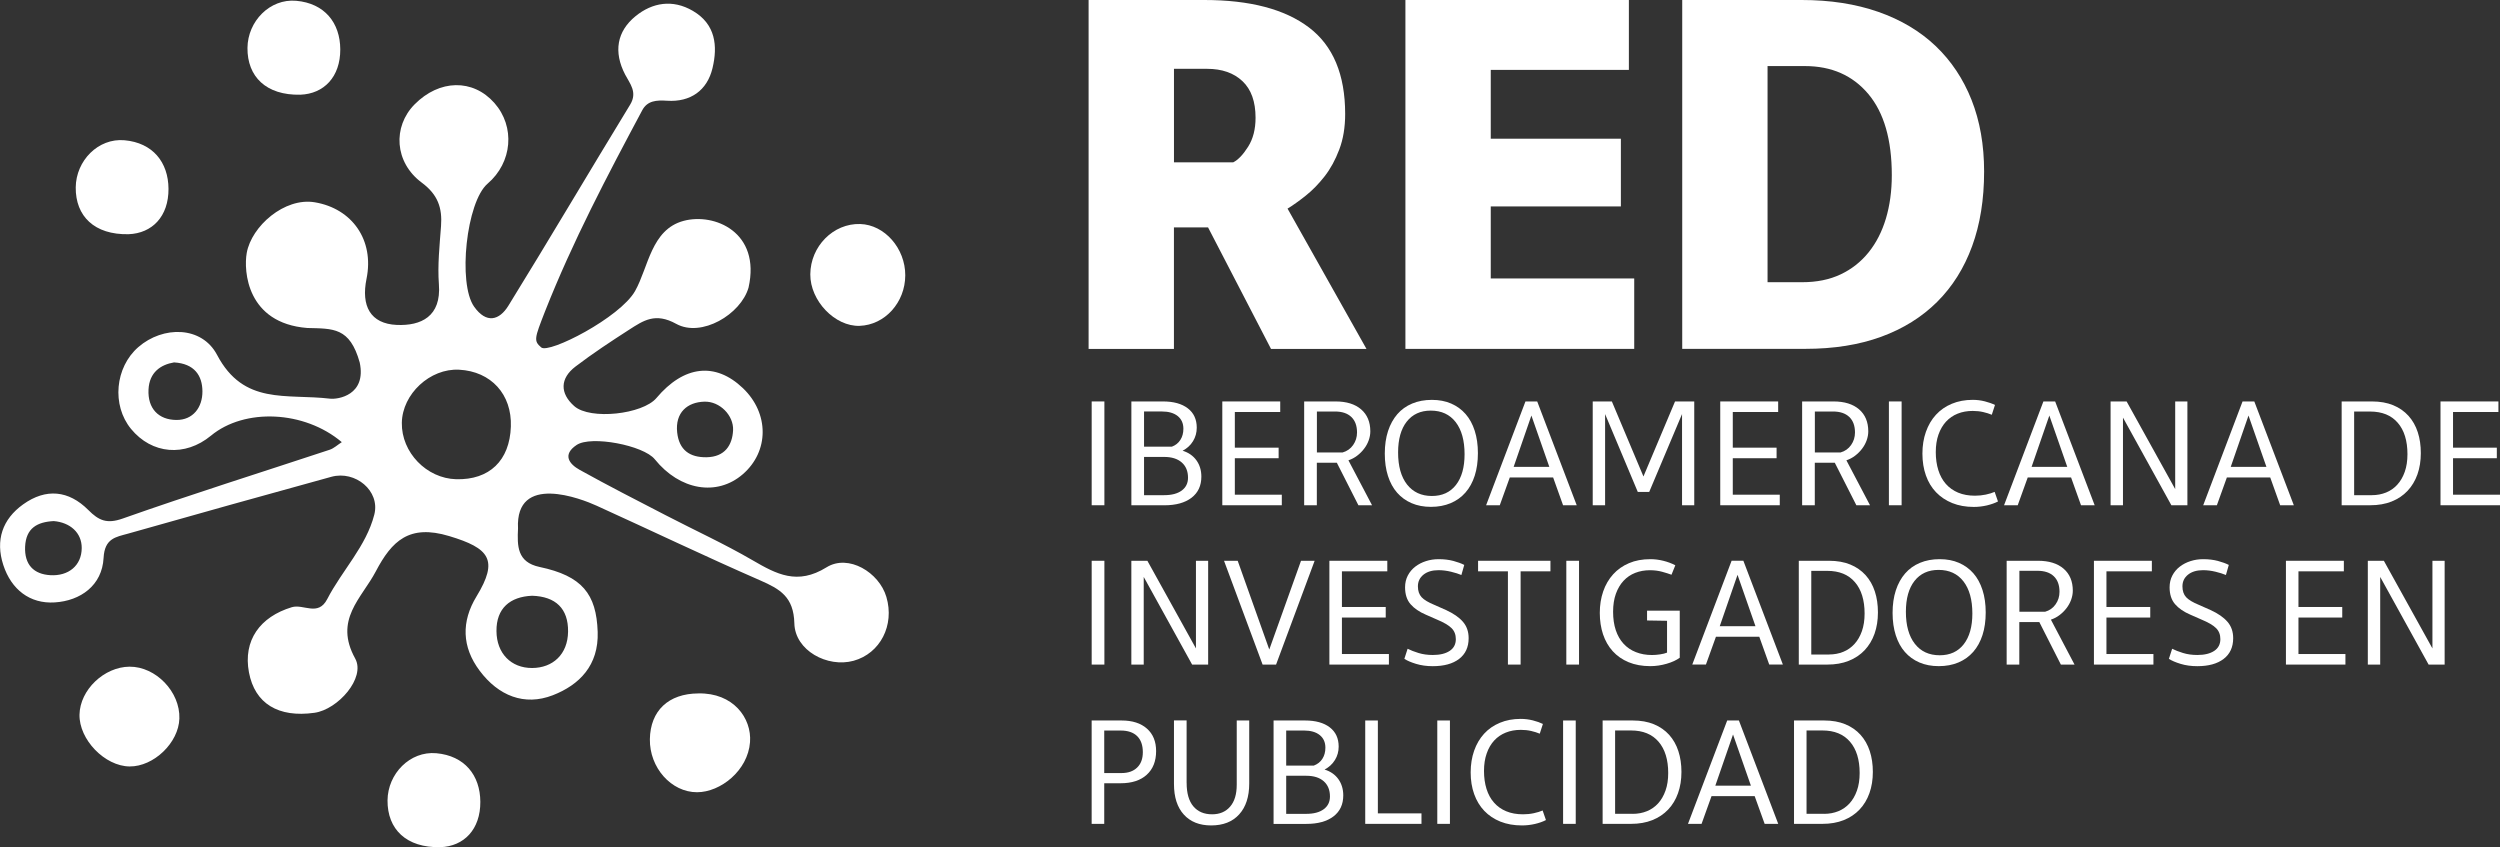 <svg width="180" height="61" viewBox="0 0 180 61" fill="none" xmlns="http://www.w3.org/2000/svg">
<rect x="0" y="0" width="180" height="61" fill="#333333" stroke="none"/>
<path fill-rule="evenodd" clip-rule="evenodd" d="M63.819 42.979C63.299 41.21 61.083 39.87 59.512 40.846C57.41 42.15 55.92 41.346 54.175 40.332C52.153 39.156 50.018 38.181 47.939 37.102C45.863 36.029 43.782 34.966 41.739 33.831C40.975 33.408 40.476 32.735 41.515 32.039C42.56 31.338 46.335 32.065 47.145 33.069C48.951 35.305 51.618 35.757 53.482 34.145C55.385 32.496 55.388 29.762 53.492 27.949C51.506 26.052 49.241 26.309 47.262 28.658C46.273 29.831 42.498 30.257 41.347 29.241C40.305 28.322 40.31 27.248 41.436 26.391C42.674 25.449 43.981 24.586 45.29 23.744C46.332 23.076 47.18 22.483 48.688 23.318C50.502 24.322 53.345 22.632 53.895 20.706C54.794 16.712 51.432 15.307 49.218 15.903C46.88 16.532 46.694 19.235 45.726 20.953C44.648 22.866 39.521 25.49 38.968 25.015C38.415 24.54 38.484 24.368 39.238 22.429C41.235 17.371 43.726 12.647 46.24 7.941C46.615 7.238 47.272 7.204 48.034 7.253C49.707 7.363 50.917 6.519 51.302 4.901C51.679 3.317 51.534 1.748 49.886 0.783C48.421 -0.074 46.964 0.19 45.767 1.158C44.416 2.254 44.159 3.736 45.013 5.374C45.344 6.013 45.919 6.637 45.369 7.538C42.43 12.352 39.566 17.215 36.604 22.011C35.952 23.069 35.015 23.325 34.133 22.075C32.954 20.404 33.578 14.537 35.106 13.225C36.894 11.695 37.108 9.122 35.593 7.41C34.047 5.666 31.637 5.71 29.851 7.515C28.262 9.122 28.394 11.69 30.371 13.153C31.527 14.013 31.853 14.966 31.754 16.283C31.652 17.677 31.497 19.086 31.601 20.473C31.779 22.794 30.31 23.469 28.57 23.395C26.66 23.31 25.99 22.024 26.39 20.07C26.958 17.287 25.355 15.017 22.665 14.565C20.485 14.198 18.106 16.291 17.765 18.213C17.535 19.497 17.765 23.271 22.123 23.615C23.987 23.667 25.185 23.551 25.9 26.101C26.397 28.453 24.329 28.771 23.763 28.704C20.595 28.332 17.548 29.192 15.63 25.554C14.527 23.459 11.733 23.451 9.962 24.989C8.281 26.447 8.034 29.174 9.432 30.879C10.933 32.709 13.319 32.912 15.192 31.366C17.609 29.366 21.916 29.554 24.609 31.834C24.301 32.032 24.044 32.278 23.74 32.381C18.768 34.026 13.765 35.593 8.826 37.338C7.682 37.742 7.104 37.469 6.36 36.722C4.944 35.3 3.306 35.141 1.671 36.311C0.168 37.385 -0.341 38.899 0.237 40.679C0.812 42.448 2.152 43.487 3.94 43.374C5.797 43.259 7.354 42.15 7.458 40.17C7.532 38.753 8.342 38.668 9.208 38.425C14.089 37.043 18.972 35.672 23.86 34.329C25.577 33.857 27.388 35.338 26.95 37.051C26.367 39.336 24.627 41.069 23.559 43.138C22.902 44.407 21.855 43.467 21.012 43.718C18.717 44.412 17.492 46.111 17.925 48.412C18.348 50.653 20.032 51.688 22.642 51.321C24.329 51.084 26.341 48.807 25.574 47.416C24.026 44.617 26.028 43.097 27.059 41.138C28.213 38.943 29.462 37.731 32.337 38.596C35.252 39.472 35.911 40.312 34.309 42.941C33.206 44.751 33.247 46.579 34.538 48.296C35.883 50.091 37.75 50.853 39.801 50.058C41.716 49.313 43.112 47.909 43.033 45.498C42.942 42.758 41.907 41.467 38.853 40.822C37.215 40.476 37.241 39.292 37.297 38.055C37.091 34.034 41.882 35.919 42.959 36.412C46.885 38.196 50.777 40.06 54.728 41.785C56.164 42.414 57.145 42.971 57.194 44.884C57.239 46.835 59.573 48.091 61.455 47.577C63.376 47.048 64.423 45.018 63.819 42.979ZM50.706 28.92C51.824 28.879 52.833 29.913 52.782 30.979C52.728 32.044 52.198 32.899 50.871 32.922C49.659 32.94 48.895 32.399 48.757 31.141C48.599 29.695 49.498 28.956 50.706 28.92ZM12.7 30.237C11.419 30.229 10.624 29.415 10.693 28.044C10.754 26.807 11.569 26.257 12.53 26.093C14.002 26.18 14.568 27.046 14.575 28.173C14.583 29.328 13.9 30.247 12.7 30.237ZM3.622 41.413C2.427 41.341 1.752 40.658 1.808 39.356C1.872 38.024 2.677 37.582 3.867 37.518C5.051 37.616 5.892 38.358 5.884 39.462C5.876 40.727 4.924 41.49 3.622 41.413ZM32.844 34.504C30.71 34.447 28.896 32.568 28.932 30.442C28.967 28.363 30.967 26.509 33.056 26.619C35.361 26.74 36.866 28.396 36.782 30.717C36.698 33.164 35.236 34.566 32.844 34.504ZM38.313 42.894C40.012 42.948 40.922 43.819 40.901 45.477C40.881 47.12 39.796 48.091 38.313 48.096C36.798 48.101 35.756 47.043 35.746 45.441C35.73 43.798 36.721 42.961 38.313 42.894Z" fill="white"/>
<path fill-rule="evenodd" clip-rule="evenodd" d="M9.333 55.185C7.542 55.167 5.686 53.246 5.724 51.449C5.762 49.667 7.497 48.014 9.328 48.001C11.223 47.991 12.978 49.816 12.915 51.737C12.864 53.477 11.07 55.198 9.333 55.185Z" fill="white"/>
<path fill-rule="evenodd" clip-rule="evenodd" d="M50.278 49.927C52.784 49.868 54.134 51.696 54.002 53.436C53.846 55.485 51.877 57.038 50.189 57.041C48.332 57.044 46.757 55.272 46.791 53.218C46.826 51.172 48.128 49.94 50.278 49.927Z" fill="white"/>
<path fill-rule="evenodd" clip-rule="evenodd" d="M65.179 19.823C65.174 21.78 63.712 23.397 61.893 23.461C60.118 23.52 58.33 21.656 58.342 19.754C58.352 17.736 60.001 16.07 61.934 16.129C63.689 16.18 65.184 17.88 65.179 19.823Z" fill="white"/>
<path fill-rule="evenodd" clip-rule="evenodd" d="M9.254 16.863C6.796 16.914 5.433 15.566 5.453 13.492C5.471 11.572 7.066 9.931 8.963 10.098C10.991 10.278 12.122 11.674 12.132 13.597C12.143 15.582 10.958 16.801 9.254 16.863Z" fill="white"/>
<path fill-rule="evenodd" clip-rule="evenodd" d="M31.706 60.997C29.247 61.049 27.887 59.701 27.902 57.626C27.92 55.709 29.515 54.065 31.413 54.232C33.443 54.414 34.576 55.809 34.584 57.734C34.594 59.716 33.407 60.938 31.706 60.997Z" fill="white"/>
<path fill-rule="evenodd" clip-rule="evenodd" d="M21.621 6.819C19.163 6.871 17.8 5.523 17.818 3.448C17.836 1.53 19.43 -0.11 21.328 0.057C23.358 0.236 24.492 1.63 24.5 3.556C24.507 5.535 23.325 6.758 21.621 6.819Z" fill="white"/>
<path d="M78.382 0H86.714C89.99 0 92.499 0.657 94.241 1.974C95.981 3.289 96.852 5.369 96.852 8.206C96.852 9.161 96.712 10.013 96.429 10.76C96.147 11.51 95.795 12.154 95.372 12.696C94.949 13.238 94.496 13.703 94.009 14.09C93.523 14.478 93.087 14.786 92.703 15.02L98.386 25.122H91.513L86.981 16.375H84.523V25.122H78.379V0H78.382ZM84.526 4.955V11.69H88.787C89.147 11.51 89.503 11.135 89.862 10.568C90.222 10 90.4 9.304 90.4 8.478C90.4 7.317 90.087 6.439 89.46 5.846C88.833 5.253 87.983 4.955 86.908 4.955H84.526Z" fill="white"/>
<path d="M101.19 0H117.279V5.032H107.334V9.987H116.703V14.863H107.334V20.049H117.664V25.12H101.19V0Z" fill="white"/>
<path d="M121.12 25.12V0H129.722C131.77 0 133.607 0.285 135.232 0.852C136.857 1.42 138.233 2.239 139.361 3.309C140.487 4.38 141.351 5.677 141.954 7.199C142.555 8.722 142.856 10.437 142.856 12.347C142.856 14.36 142.568 16.154 141.992 17.726C141.417 19.299 140.579 20.635 139.478 21.731C138.378 22.827 137.033 23.667 135.446 24.247C133.859 24.827 132.04 25.117 129.992 25.117H121.12V25.12ZM129.76 20.319C130.81 20.319 131.732 20.131 132.524 19.756C133.316 19.382 133.989 18.853 134.539 18.17C135.089 17.487 135.505 16.673 135.787 15.731C136.067 14.789 136.21 13.751 136.21 12.614C136.21 10.059 135.647 8.111 134.521 6.77C133.395 5.43 131.872 4.757 129.951 4.757H127.264V20.316H129.76V20.319Z" fill="white"/>
<path d="M78.601 28.904H79.516V36.378H78.601V28.904Z" fill="white"/>
<path d="M81.459 36.378V28.904H83.734C84.495 28.904 85.091 29.069 85.522 29.4C85.952 29.731 86.166 30.193 86.166 30.794C86.166 31.148 86.077 31.469 85.899 31.762C85.721 32.055 85.471 32.283 85.15 32.453C85.575 32.584 85.906 32.815 86.143 33.143C86.38 33.474 86.498 33.865 86.498 34.319C86.498 34.971 86.261 35.477 85.789 35.839C85.318 36.201 84.661 36.381 83.825 36.381H81.459V36.378ZM82.371 32.162H84.371C84.638 32.062 84.842 31.901 84.987 31.672C85.132 31.446 85.204 31.179 85.204 30.871C85.204 30.478 85.066 30.175 84.793 29.954C84.518 29.736 84.139 29.626 83.65 29.626H82.371V32.162ZM82.371 32.899V35.652H83.823C84.363 35.652 84.783 35.541 85.086 35.318C85.387 35.094 85.537 34.789 85.537 34.396C85.537 33.929 85.387 33.562 85.086 33.297C84.786 33.033 84.365 32.899 83.823 32.899H82.371Z" fill="white"/>
<path d="M92.176 29.664H88.908V32.232H92.061V32.992H88.908V35.618H92.29V36.378H88.006V28.904H92.176V29.664Z" fill="white"/>
<path d="M93.9 36.378V28.904H96.162C96.946 28.904 97.56 29.094 98.001 29.474C98.442 29.854 98.663 30.383 98.663 31.058C98.663 31.274 98.623 31.49 98.544 31.711C98.465 31.929 98.353 32.132 98.212 32.314C98.072 32.499 97.907 32.663 97.716 32.809C97.525 32.956 97.316 33.066 97.087 33.143L98.788 36.378H97.805L96.251 33.315H94.812V36.378H93.9ZM94.814 32.578H96.666C96.987 32.486 97.239 32.309 97.425 32.042C97.611 31.777 97.706 31.477 97.706 31.138C97.706 30.655 97.568 30.283 97.295 30.021C97.02 29.759 96.628 29.628 96.119 29.628H94.817V32.578H94.814Z" fill="white"/>
<path d="M103.029 36.494C102.512 36.494 102.046 36.406 101.636 36.229C101.226 36.052 100.877 35.8 100.592 35.474C100.306 35.148 100.087 34.748 99.934 34.27C99.781 33.795 99.705 33.256 99.705 32.658C99.705 32.052 99.784 31.51 99.939 31.035C100.095 30.56 100.319 30.155 100.607 29.821C100.897 29.487 101.251 29.233 101.674 29.056C102.097 28.879 102.571 28.791 103.095 28.791C103.613 28.791 104.076 28.879 104.484 29.056C104.891 29.233 105.238 29.485 105.523 29.811C105.808 30.137 106.027 30.537 106.18 31.015C106.333 31.49 106.409 32.029 106.409 32.627C106.409 33.233 106.333 33.775 106.18 34.25C106.027 34.725 105.806 35.13 105.513 35.464C105.22 35.798 104.863 36.052 104.445 36.229C104.025 36.404 103.554 36.494 103.029 36.494ZM103.098 35.711C103.837 35.711 104.415 35.446 104.828 34.917C105.24 34.388 105.449 33.652 105.449 32.707C105.449 31.716 105.235 30.945 104.81 30.393C104.382 29.841 103.786 29.564 103.016 29.564C102.278 29.564 101.7 29.829 101.284 30.358C100.869 30.886 100.663 31.628 100.663 32.581C100.663 33.564 100.877 34.332 101.307 34.884C101.74 35.433 102.336 35.711 103.098 35.711Z" fill="white"/>
<path d="M111.825 34.376H108.705L107.984 36.378H107L109.833 28.904H110.679L113.524 36.378H112.541L111.825 34.376ZM108.982 33.616H111.552L110.261 29.919L108.982 33.616Z" fill="white"/>
<path d="M114.67 28.904H116.054L118.328 34.306L120.603 28.904H121.986V36.378H121.107V29.813L118.743 35.42H117.921L115.567 29.813V36.378H114.676V28.904H114.67Z" fill="white"/>
<path d="M128.028 29.664H124.76V32.232H127.914V32.992H124.76V35.618H128.143V36.378H123.858V28.904H128.028V29.664Z" fill="white"/>
<path d="M129.753 36.378V28.904H132.015C132.799 28.904 133.413 29.094 133.854 29.474C134.295 29.854 134.516 30.383 134.516 31.058C134.516 31.274 134.476 31.49 134.397 31.711C134.318 31.929 134.206 32.132 134.065 32.314C133.925 32.499 133.76 32.663 133.569 32.809C133.378 32.956 133.169 33.066 132.94 33.143L134.641 36.378H133.658L132.104 33.315H130.665V36.378H129.753ZM130.667 32.578H132.519C132.84 32.486 133.092 32.309 133.278 32.042C133.464 31.777 133.559 31.477 133.559 31.138C133.559 30.655 133.421 30.283 133.148 30.021C132.873 29.759 132.481 29.628 131.972 29.628H130.67V32.578H130.667Z" fill="white"/>
<path d="M136.001 28.904H136.916V36.378H136.001V28.904Z" fill="white"/>
<path d="M138.414 32.658C138.414 32.091 138.498 31.567 138.666 31.092C138.834 30.617 139.073 30.206 139.387 29.865C139.7 29.523 140.079 29.259 140.53 29.071C140.979 28.884 141.483 28.789 142.038 28.789C142.336 28.789 142.627 28.825 142.912 28.899C143.197 28.971 143.439 29.058 143.638 29.159L143.409 29.862C143.225 29.785 143.019 29.721 142.787 29.667C142.555 29.613 142.306 29.587 142.038 29.587C141.641 29.587 141.279 29.651 140.953 29.782C140.625 29.913 140.347 30.106 140.113 30.358C139.881 30.612 139.7 30.922 139.57 31.29C139.44 31.659 139.376 32.08 139.376 32.555C139.376 33.03 139.438 33.464 139.56 33.852C139.682 34.239 139.863 34.571 140.102 34.843C140.342 35.115 140.637 35.325 140.989 35.472C141.34 35.618 141.743 35.69 142.199 35.69C142.466 35.69 142.724 35.664 142.976 35.611C143.228 35.557 143.439 35.492 143.615 35.415L143.855 36.106C143.633 36.222 143.368 36.314 143.06 36.389C142.752 36.46 142.438 36.499 142.117 36.499C141.539 36.499 141.019 36.406 140.563 36.222C140.108 36.037 139.718 35.777 139.397 35.444C139.076 35.11 138.834 34.707 138.666 34.234C138.498 33.762 138.414 33.236 138.414 32.658Z" fill="white"/>
<path d="M149.117 34.376H145.997L145.276 36.378H144.292L147.125 28.904H147.971L150.816 36.378H149.833L149.117 34.376ZM146.274 33.616H148.844L147.553 29.919L146.274 33.616Z" fill="white"/>
<path d="M152.854 30.067V36.378H151.962V28.904H153.116L156.614 35.215V28.904H157.493V36.378H156.339L152.854 30.067Z" fill="white"/>
<path d="M163.456 34.376H160.335L159.615 36.378H158.631L161.464 28.904H162.31L165.155 36.378H164.172L163.456 34.376ZM160.613 33.616H163.183L161.892 29.919L160.613 33.616Z" fill="white"/>
<path d="M168.599 36.378V28.904H170.782C171.36 28.904 171.869 28.994 172.307 29.174C172.746 29.354 173.112 29.61 173.41 29.939C173.708 30.27 173.93 30.66 174.078 31.115C174.226 31.567 174.299 32.07 174.299 32.625C174.299 33.184 174.218 33.695 174.055 34.157C173.892 34.617 173.652 35.012 173.342 35.343C173.028 35.675 172.649 35.929 172.198 36.109C171.75 36.288 171.235 36.378 170.654 36.378H168.599ZM170.779 35.652C171.146 35.652 171.485 35.587 171.795 35.462C172.109 35.336 172.379 35.146 172.605 34.897C172.835 34.648 173.013 34.337 173.143 33.97C173.273 33.6 173.337 33.179 173.337 32.704C173.337 31.736 173.105 30.981 172.639 30.442C172.175 29.901 171.51 29.631 170.652 29.631H169.498V35.654H170.779V35.652Z" fill="white"/>
<path d="M179.886 29.664H176.618V32.232H179.771V32.992H176.618V35.618H180V36.378H175.716V28.904H179.886V29.664Z" fill="white"/>
<path d="M78.601 40.376H79.516V47.85H78.601V40.376Z" fill="white"/>
<path d="M82.348 41.539V47.85H81.457V40.376H82.611L86.108 46.687V40.376H86.987V47.85H85.833L82.348 41.539Z" fill="white"/>
<path d="M94.654 40.376L91.877 47.85H90.907L88.13 40.376H89.114L91.388 46.766L93.673 40.376H94.654Z" fill="white"/>
<path d="M99.886 41.136H96.618V43.703H99.772V44.463H96.618V47.09H100.001V47.85H95.716V40.376H99.886V41.136Z" fill="white"/>
<path d="M101.348 46.71C101.562 46.818 101.822 46.92 102.13 47.015C102.438 47.11 102.782 47.159 103.164 47.159C103.674 47.159 104.079 47.061 104.374 46.866C104.67 46.671 104.82 46.389 104.82 46.019C104.82 45.696 104.718 45.431 104.512 45.226C104.305 45.018 103.951 44.812 103.45 44.604L102.663 44.258C102.191 44.057 101.822 43.806 101.56 43.503C101.297 43.2 101.165 42.794 101.165 42.288C101.165 41.973 101.231 41.69 101.363 41.436C101.496 41.182 101.677 40.969 101.901 40.797C102.125 40.625 102.382 40.491 102.673 40.399C102.963 40.306 103.266 40.26 103.587 40.26C103.974 40.26 104.326 40.304 104.639 40.386C104.952 40.471 105.215 40.566 105.426 40.674L105.22 41.4C105.021 41.315 104.772 41.238 104.471 41.164C104.17 41.092 103.872 41.053 103.574 41.053C103.118 41.053 102.757 41.161 102.489 41.377C102.222 41.593 102.089 41.873 102.089 42.217C102.089 42.548 102.179 42.807 102.357 43C102.535 43.192 102.843 43.374 103.276 43.552L104.109 43.921C104.649 44.168 105.057 44.45 105.332 44.769C105.607 45.087 105.742 45.48 105.742 45.95C105.742 46.594 105.513 47.092 105.057 47.441C104.601 47.791 103.967 47.965 103.159 47.965C102.719 47.965 102.316 47.909 101.954 47.798C101.593 47.688 101.312 47.567 101.114 47.436L101.348 46.71Z" fill="white"/>
<path d="M106.422 40.376H111.632V41.136H109.484V47.85H108.57V41.136H106.422V40.376Z" fill="white"/>
<path d="M112.775 40.376H113.69V47.85H112.775V40.376Z" fill="white"/>
<path d="M120.944 47.354C120.708 47.531 120.392 47.678 119.997 47.791C119.599 47.906 119.21 47.962 118.82 47.962C118.234 47.962 117.714 47.867 117.261 47.68C116.808 47.493 116.428 47.228 116.117 46.887C115.809 46.545 115.577 46.14 115.419 45.672C115.264 45.205 115.185 44.689 115.185 44.129C115.185 43.57 115.267 43.054 115.43 42.581C115.593 42.109 115.832 41.7 116.143 41.354C116.456 41.007 116.836 40.74 117.287 40.548C117.735 40.355 118.249 40.26 118.83 40.26C119.136 40.26 119.444 40.299 119.755 40.376C120.068 40.453 120.356 40.561 120.623 40.699L120.348 41.38C120.157 41.31 119.931 41.238 119.668 41.166C119.406 41.095 119.113 41.056 118.795 41.056C118.412 41.056 118.061 41.12 117.737 41.246C117.414 41.372 117.134 41.562 116.897 41.816C116.66 42.07 116.477 42.383 116.342 42.756C116.209 43.128 116.143 43.559 116.143 44.052C116.143 44.543 116.207 44.984 116.336 45.372C116.466 45.76 116.652 46.086 116.897 46.35C117.141 46.615 117.437 46.818 117.783 46.953C118.13 47.092 118.517 47.161 118.942 47.161C119.126 47.161 119.319 47.146 119.526 47.115C119.732 47.084 119.898 47.043 120.027 46.989V44.697L118.588 44.674V43.97H120.942V47.354H120.944Z" fill="white"/>
<path d="M126.668 45.844H123.548L122.827 47.847H121.844L124.676 40.373H125.522L128.367 47.847H127.384L126.668 45.844ZM123.823 45.084H126.393L125.102 41.387L123.823 45.084Z" fill="white"/>
<path d="M129.513 47.85V40.376H131.694C132.272 40.376 132.781 40.466 133.219 40.645C133.658 40.825 134.024 41.082 134.322 41.41C134.62 41.742 134.842 42.132 134.99 42.586C135.138 43.038 135.211 43.541 135.211 44.096C135.211 44.656 135.13 45.167 134.967 45.629C134.804 46.088 134.564 46.484 134.254 46.815C133.94 47.146 133.561 47.4 133.11 47.58C132.662 47.76 132.147 47.85 131.566 47.85H129.513ZM131.694 47.123C132.06 47.123 132.399 47.059 132.71 46.933C133.023 46.807 133.293 46.617 133.52 46.368C133.749 46.119 133.928 45.809 134.058 45.441C134.187 45.072 134.251 44.651 134.251 44.176C134.251 43.208 134.019 42.453 133.553 41.914C133.09 41.372 132.425 41.102 131.566 41.102H130.412V47.126H131.694V47.123Z" fill="white"/>
<path d="M139.59 47.962C139.073 47.962 138.607 47.875 138.197 47.698C137.787 47.521 137.438 47.269 137.153 46.943C136.867 46.617 136.648 46.217 136.495 45.739C136.343 45.264 136.266 44.725 136.266 44.127C136.266 43.521 136.345 42.979 136.5 42.504C136.656 42.029 136.88 41.623 137.168 41.29C137.458 40.956 137.812 40.702 138.235 40.525C138.658 40.347 139.132 40.26 139.657 40.26C140.174 40.26 140.637 40.347 141.045 40.525C141.452 40.702 141.799 40.953 142.084 41.279C142.369 41.605 142.588 42.006 142.741 42.484C142.894 42.959 142.971 43.498 142.971 44.096C142.971 44.702 142.894 45.244 142.741 45.719C142.588 46.194 142.367 46.599 142.074 46.933C141.781 47.267 141.424 47.521 141.007 47.698C140.586 47.875 140.115 47.962 139.59 47.962ZM139.659 47.179C140.398 47.179 140.976 46.915 141.389 46.386C141.801 45.857 142.01 45.12 142.01 44.176C142.01 43.184 141.796 42.414 141.371 41.862C140.943 41.31 140.347 41.033 139.578 41.033C138.839 41.033 138.261 41.297 137.845 41.826C137.43 42.355 137.224 43.097 137.224 44.05C137.224 45.033 137.438 45.801 137.868 46.353C138.299 46.905 138.895 47.179 139.659 47.179Z" fill="white"/>
<path d="M144.479 47.85V40.376H146.74C147.525 40.376 148.139 40.566 148.58 40.946C149.02 41.326 149.242 41.855 149.242 42.53C149.242 42.745 149.201 42.961 149.122 43.182C149.043 43.4 148.931 43.603 148.791 43.785C148.651 43.97 148.485 44.135 148.294 44.281C148.103 44.427 147.894 44.538 147.665 44.615L149.367 47.85H148.383L146.83 44.787H145.39V47.85H144.479ZM145.393 44.047H147.245C147.566 43.955 147.818 43.778 148.004 43.511C148.19 43.246 148.284 42.946 148.284 42.607C148.284 42.124 148.147 41.752 147.874 41.49C147.599 41.228 147.207 41.097 146.697 41.097H145.396V44.047H145.393Z" fill="white"/>
<path d="M154.933 41.136H151.664V43.703H154.818V44.463H151.664V47.09H155.047V47.85H150.763V40.376H154.933V41.136Z" fill="white"/>
<path d="M156.395 46.71C156.608 46.818 156.868 46.92 157.177 47.015C157.485 47.11 157.829 47.159 158.211 47.159C158.72 47.159 159.125 47.061 159.421 46.866C159.716 46.671 159.866 46.389 159.866 46.019C159.866 45.696 159.765 45.431 159.558 45.226C159.352 45.018 158.998 44.812 158.496 44.604L157.709 44.258C157.238 44.057 156.868 43.806 156.606 43.503C156.344 43.2 156.211 42.794 156.211 42.288C156.211 41.973 156.277 41.69 156.41 41.436C156.542 41.182 156.723 40.969 156.947 40.797C157.171 40.625 157.429 40.491 157.719 40.399C158.009 40.306 158.313 40.26 158.634 40.26C159.021 40.26 159.372 40.304 159.686 40.386C159.999 40.471 160.261 40.566 160.473 40.674L160.266 41.4C160.068 41.315 159.818 41.238 159.517 41.164C159.217 41.092 158.919 41.053 158.621 41.053C158.165 41.053 157.803 41.161 157.536 41.377C157.268 41.593 157.136 41.873 157.136 42.217C157.136 42.548 157.225 42.807 157.403 43C157.582 43.192 157.89 43.374 158.323 43.552L159.156 43.921C159.696 44.168 160.103 44.45 160.378 44.769C160.654 45.087 160.789 45.48 160.789 45.95C160.789 46.594 160.559 47.092 160.103 47.441C159.647 47.791 159.013 47.965 158.206 47.965C157.765 47.965 157.362 47.909 157.001 47.798C156.639 47.688 156.359 47.567 156.16 47.436L156.395 46.71Z" fill="white"/>
<path d="M168.757 41.136H165.489V43.703H168.642V44.463H165.489V47.09H168.871V47.85H164.587V40.376H168.757V41.136Z" fill="white"/>
<path d="M171.375 41.539V47.85H170.483V40.376H171.637L175.135 46.687V40.376H176.014V47.85H174.86L171.375 41.539Z" fill="white"/>
<path d="M78.599 59.318V51.875H80.749C81.531 51.875 82.139 52.07 82.58 52.461C83.021 52.851 83.24 53.39 83.24 54.078C83.24 54.805 83.016 55.372 82.567 55.78C82.119 56.189 81.495 56.394 80.69 56.394H79.505V59.318H78.599ZM79.508 55.66H80.749C81.227 55.66 81.602 55.529 81.874 55.264C82.147 55 82.284 54.633 82.284 54.158C82.284 53.654 82.147 53.267 81.874 53C81.602 52.733 81.207 52.599 80.69 52.599H79.505V55.66H79.508Z" fill="white"/>
<path d="M85.438 56.371C85.438 57.113 85.599 57.675 85.922 58.058C86.246 58.44 86.694 58.63 87.27 58.63C87.815 58.63 88.248 58.448 88.566 58.081C88.885 57.714 89.045 57.187 89.045 56.497V51.875H89.944V56.417C89.944 57.364 89.702 58.106 89.221 58.635C88.74 59.167 88.067 59.431 87.201 59.431C86.365 59.431 85.711 59.172 85.237 58.651C84.763 58.13 84.526 57.398 84.526 56.448V51.87H85.436V56.371H85.438Z" fill="white"/>
<path d="M91.697 59.318V51.875H93.961C94.72 51.875 95.314 52.04 95.742 52.368C96.17 52.697 96.384 53.159 96.384 53.757C96.384 54.109 96.295 54.43 96.116 54.72C95.938 55.01 95.688 55.241 95.37 55.408C95.795 55.539 96.124 55.768 96.361 56.096C96.595 56.425 96.715 56.815 96.715 57.267C96.715 57.916 96.481 58.422 96.009 58.782C95.538 59.141 94.886 59.321 94.053 59.321H91.697V59.318ZM92.606 55.121H94.598C94.863 55.02 95.069 54.859 95.212 54.633C95.357 54.407 95.428 54.142 95.428 53.834C95.428 53.444 95.291 53.141 95.018 52.923C94.746 52.705 94.366 52.597 93.88 52.597H92.606V55.121ZM92.606 55.855V58.597H94.05C94.588 58.597 95.008 58.486 95.309 58.263C95.609 58.042 95.757 57.737 95.757 57.346C95.757 56.879 95.607 56.515 95.309 56.25C95.008 55.986 94.591 55.855 94.05 55.855H92.606Z" fill="white"/>
<path d="M102.347 59.318H98.297V51.875H99.206V58.563H102.347V59.318Z" fill="white"/>
<path d="M103.485 51.875H104.395V59.318H103.485V51.875Z" fill="white"/>
<path d="M105.888 55.614C105.888 55.049 105.972 54.528 106.137 54.053C106.303 53.578 106.542 53.172 106.853 52.83C107.164 52.489 107.543 52.227 107.992 52.04C108.44 51.852 108.939 51.76 109.495 51.76C109.79 51.76 110.08 51.796 110.366 51.868C110.651 51.94 110.891 52.027 111.089 52.124L110.863 52.825C110.682 52.748 110.473 52.684 110.244 52.63C110.012 52.576 109.765 52.55 109.497 52.55C109.102 52.55 108.743 52.615 108.417 52.746C108.091 52.877 107.811 53.067 107.582 53.318C107.35 53.57 107.169 53.88 107.042 54.248C106.912 54.615 106.848 55.036 106.848 55.511C106.848 55.986 106.909 56.414 107.029 56.802C107.151 57.187 107.329 57.519 107.569 57.788C107.808 58.06 108.101 58.268 108.45 58.412C108.799 58.558 109.202 58.63 109.658 58.63C109.923 58.63 110.182 58.605 110.432 58.551C110.682 58.497 110.896 58.433 111.069 58.355L111.308 59.044C111.089 59.159 110.824 59.252 110.519 59.324C110.21 59.395 109.897 59.431 109.579 59.431C109.003 59.431 108.486 59.339 108.03 59.157C107.574 58.974 107.187 58.715 106.868 58.381C106.55 58.047 106.308 57.647 106.14 57.177C105.972 56.71 105.888 56.189 105.888 55.614Z" fill="white"/>
<path d="M112.543 51.875H113.453V59.318H112.543V51.875Z" fill="white"/>
<path d="M115.389 59.318V51.875H117.561C118.137 51.875 118.644 51.965 119.08 52.145C119.515 52.325 119.882 52.579 120.178 52.907C120.473 53.236 120.695 53.626 120.842 54.078C120.99 54.53 121.064 55.031 121.064 55.58C121.064 56.137 120.982 56.648 120.819 57.105C120.656 57.565 120.42 57.958 120.109 58.286C119.798 58.615 119.418 58.869 118.97 59.049C118.522 59.228 118.01 59.318 117.434 59.318H115.389ZM117.561 58.597C117.926 58.597 118.262 58.533 118.575 58.407C118.886 58.281 119.156 58.094 119.383 57.845C119.609 57.596 119.788 57.288 119.918 56.92C120.048 56.553 120.111 56.132 120.111 55.657C120.111 54.694 119.879 53.942 119.416 53.403C118.952 52.864 118.293 52.594 117.437 52.594H116.288V58.594H117.561V58.597Z" fill="white"/>
<path d="M126.337 57.323H123.229L122.513 59.318H121.535L124.358 51.875H125.201L128.033 59.318H127.055L126.337 57.323ZM123.504 56.566H126.064L124.778 52.884L123.504 56.566Z" fill="white"/>
<path d="M129.169 59.318V51.875H131.342C131.918 51.875 132.425 51.965 132.86 52.145C133.296 52.325 133.663 52.579 133.958 52.907C134.254 53.236 134.475 53.626 134.623 54.078C134.771 54.53 134.845 55.031 134.845 55.58C134.845 56.137 134.763 56.648 134.6 57.105C134.437 57.565 134.2 57.958 133.89 58.286C133.579 58.615 133.199 58.869 132.751 59.049C132.303 59.228 131.791 59.318 131.215 59.318H129.169ZM131.345 58.597C131.709 58.597 132.045 58.533 132.359 58.407C132.669 58.281 132.939 58.094 133.166 57.845C133.393 57.596 133.571 57.288 133.701 56.92C133.831 56.553 133.895 56.132 133.895 55.657C133.895 54.694 133.663 53.942 133.199 53.403C132.736 52.864 132.076 52.594 131.22 52.594H130.071V58.594H131.345V58.597Z" fill="white"/>
</svg>
